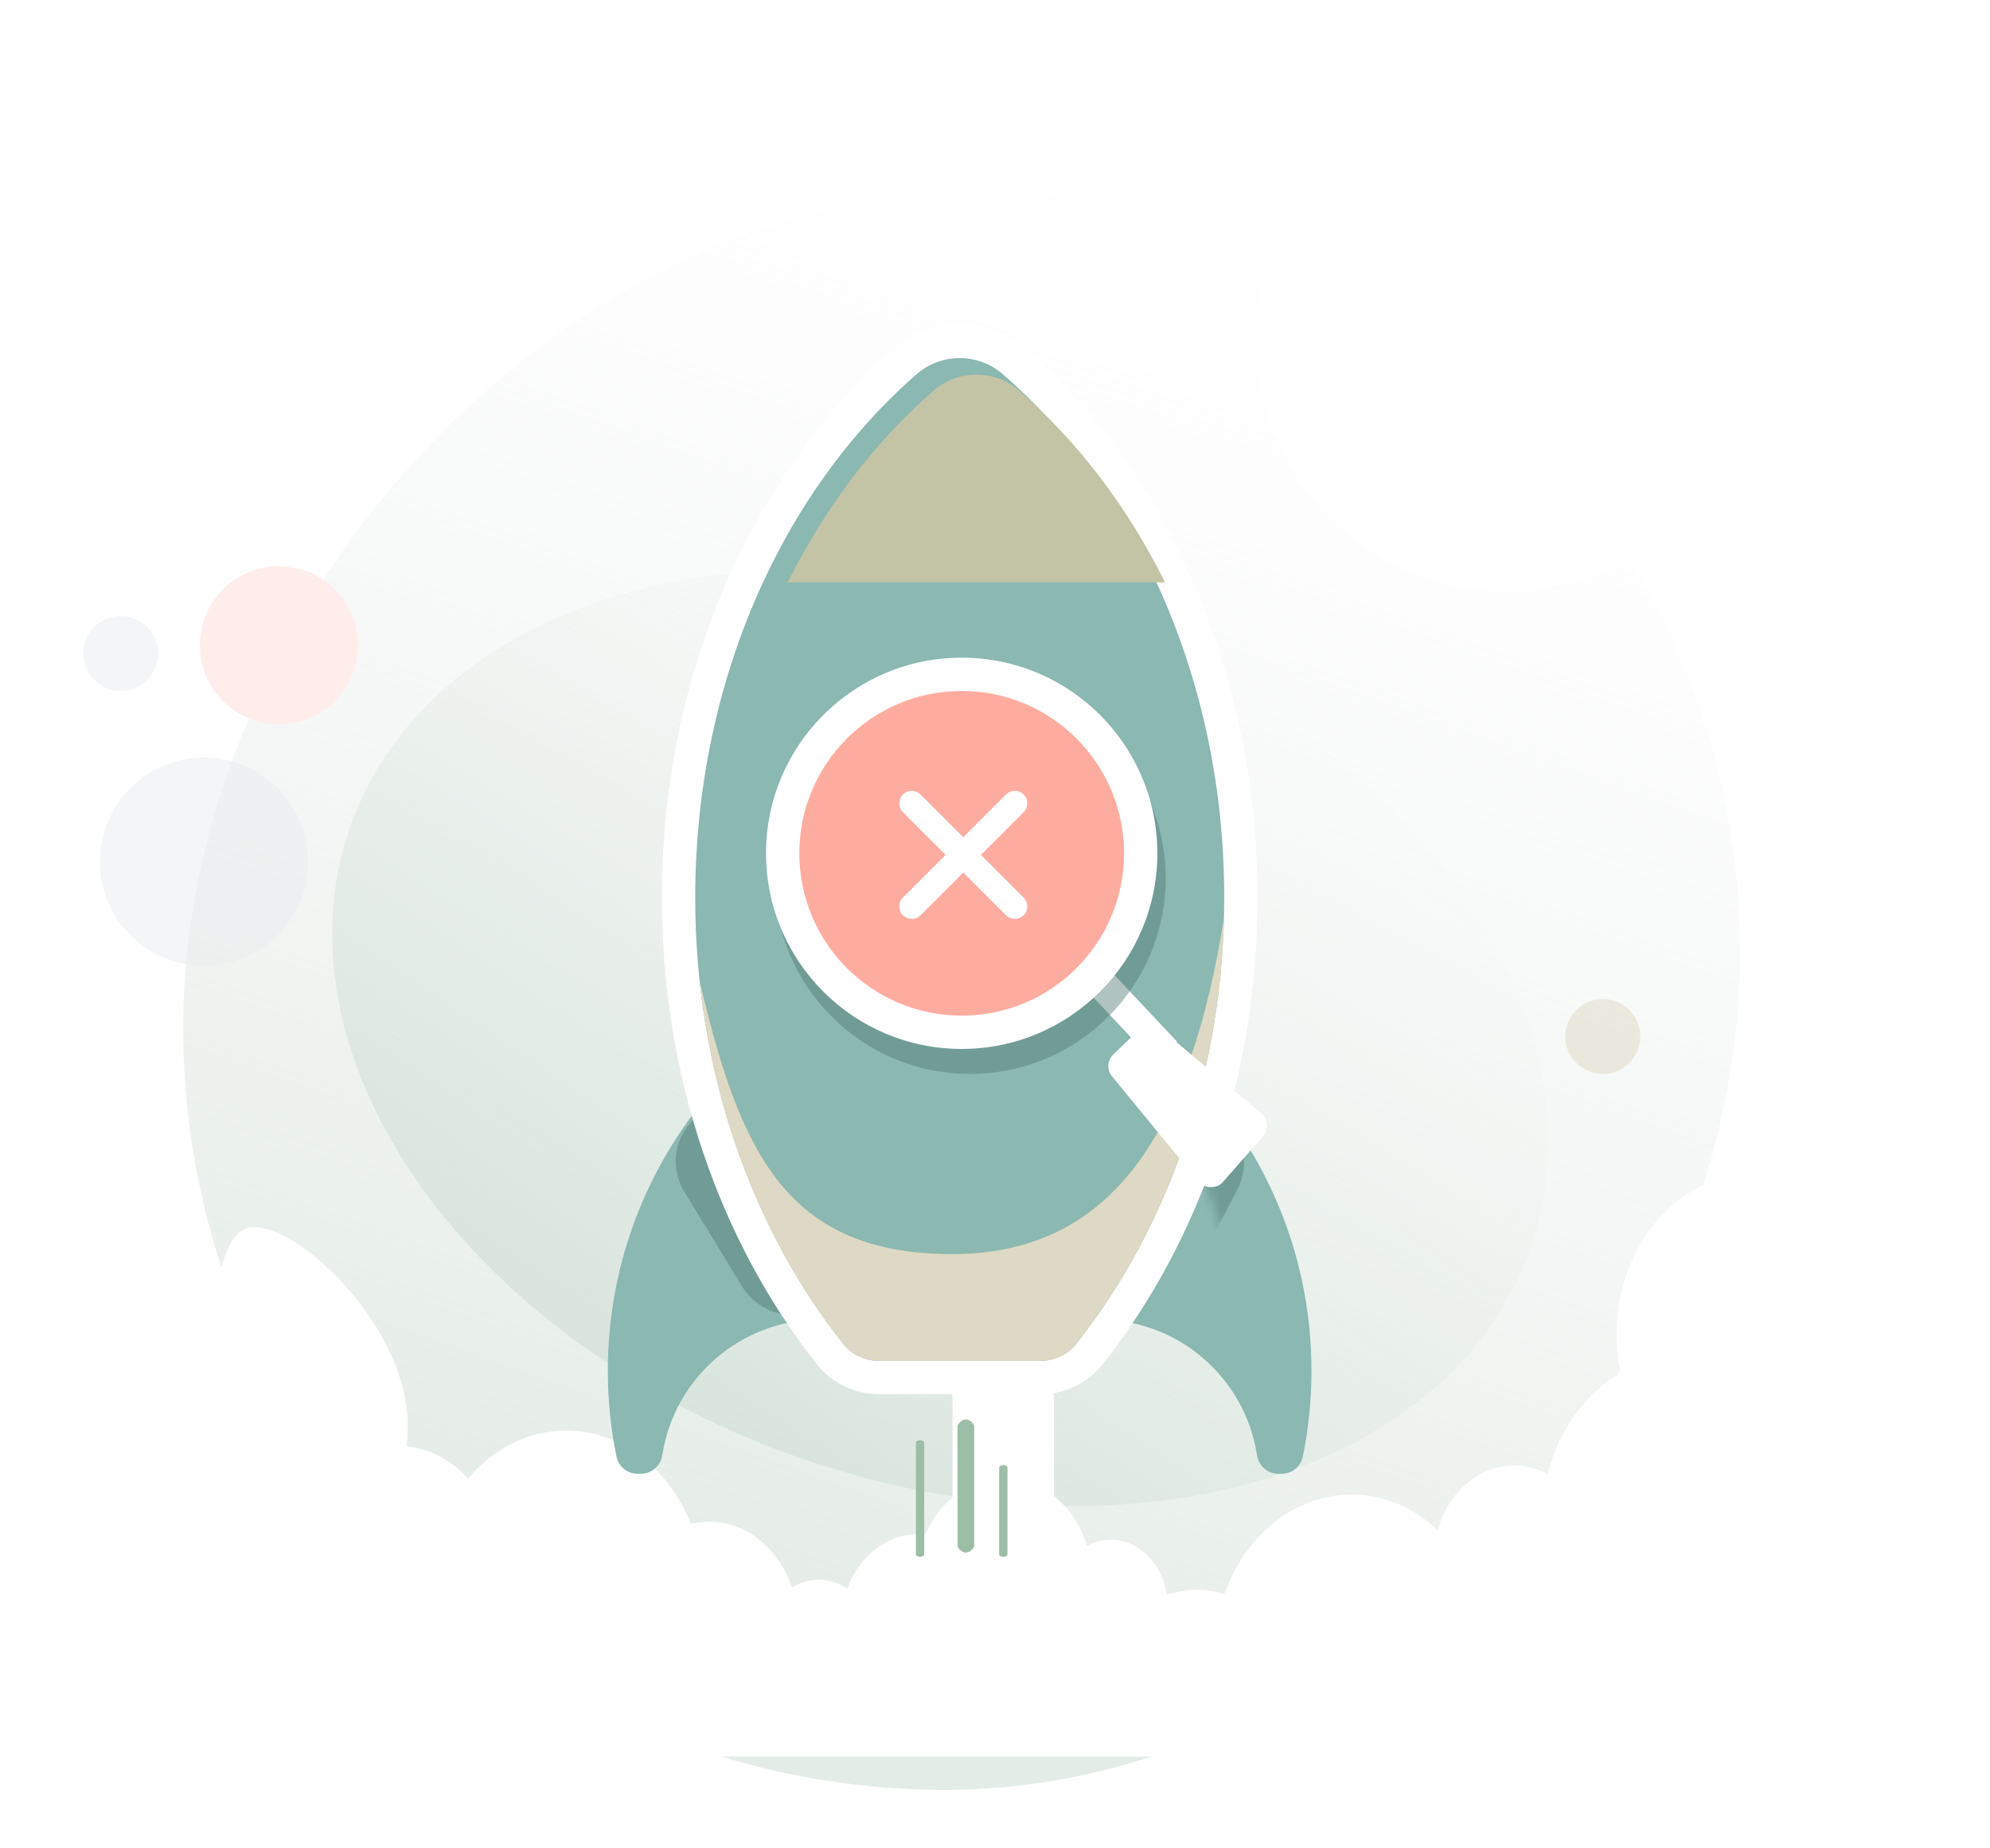 <svg width="239" height="222" viewBox="0 0 239 222" fill="none" xmlns="http://www.w3.org/2000/svg">
<path d="M209 114.5C209 165.034 164.034 215 113.5 215C62.966 215 22 174.034 22 123.5C22 72.966 66.966 23 117.5 23C168.034 23 209 63.966 209 114.5Z" fill="url(#paint0_linear_2132_13454)" fill-opacity="0.7"/>
<path opacity="0.5" fill-rule="evenodd" clip-rule="evenodd" d="M192.5 129C194.985 129 197 126.985 197 124.5C197 122.015 194.985 120 192.5 120C190.015 120 188 122.015 188 124.5C188 126.985 190.015 129 192.5 129Z" fill="#DED9C4"/>
<ellipse cx="112.924" cy="124.645" rx="75.261" ry="53.218" transform="rotate(20 112.924 124.645)" fill="url(#paint1_linear_2132_13454)" fill-opacity="0.9"/>
<path opacity="0.5" fill-rule="evenodd" clip-rule="evenodd" d="M24.5 116C31.404 116 37 110.404 37 103.5C37 96.596 31.404 91 24.5 91C17.596 91 12 96.596 12 103.5C12 110.404 17.596 116 24.5 116ZM14.5 83C16.985 83 19 80.985 19 78.5C19 76.015 16.985 74 14.5 74C12.015 74 10 76.015 10 78.5C10 80.985 12.015 83 14.5 83Z" fill="#E9ECEF"/>
<path fill-rule="evenodd" clip-rule="evenodd" d="M33.5 87C38.747 87 43 82.747 43 77.5C43 72.253 38.747 68 33.5 68C28.253 68 24 72.253 24 77.5C24 82.747 28.253 87 33.5 87Z" fill="#FFEDEB"/>
<g filter="url(#filter0_d_2132_13454)">
<path fill-rule="evenodd" clip-rule="evenodd" d="M208.54 148.127C207.926 148.046 207.303 148 206.671 148C197.545 148 190.147 156.658 190.147 167.338C190.147 168.918 190.313 170.452 190.618 171.921C186.437 174.36 183.233 178.748 181.877 184.071C180.648 183.407 179.281 183.035 177.838 183.035C173.562 183.035 169.938 186.291 168.671 190.8C165.839 188.135 162.244 186.538 158.328 186.538C151.434 186.538 145.529 191.481 143.051 198.502C141.992 198.154 140.877 197.964 139.723 197.964C138.477 197.964 137.274 198.183 136.141 198.586C135.59 194.822 132.79 191.956 129.417 191.956C128.393 191.956 127.422 192.222 126.55 192.695C125.791 190.251 124.392 188.168 122.593 186.716V166.338C122.593 165.233 121.697 164.338 120.593 164.338H112.396C111.291 164.338 110.396 165.233 110.396 166.338V186.875C109.022 188.035 107.896 189.571 107.127 191.354C106.828 191.32 106.524 191.301 106.217 191.301C102.418 191.301 99.157 193.995 97.751 197.839C96.743 197.151 95.571 196.755 94.32 196.755C93.162 196.755 92.073 197.094 91.118 197.689C89.545 193.062 85.686 189.789 81.172 189.789C80.42 189.789 79.687 189.881 78.978 190.054C76.354 183.436 70.63 178.845 63.986 178.845C59.383 178.845 55.222 181.048 52.226 184.601C50.264 182.435 47.694 181.019 44.846 180.737C44.922 179.91 44.962 179.07 44.962 178.219C44.962 165.316 29.345 151.759 24.998 154.856C18.893 159.204 23.147 188.814 11.382 190.054C4.292 190.801 5.805 198.484 15.921 213.103C18.064 216.2 21.288 218 24.694 218H198.766C204.879 218 210.594 214.453 214.023 208.531L220.033 198.154C225.33 189.006 225.322 177.001 220.011 167.864" fill="white"/>
</g>
<path fill-rule="evenodd" clip-rule="evenodd" d="M131.971 158.503C141.584 158.503 149.545 165.562 150.961 174.78C151.159 176.066 152.236 177.032 153.537 177.032H153.924C155.154 177.032 156.225 176.171 156.471 174.965C157.148 171.637 157.509 168.193 157.509 164.664C157.509 151.417 152.512 139.341 144.305 130.206C141.676 140.779 137.241 150.391 131.427 158.517C131.608 158.512 131.789 158.503 131.971 158.503Z" fill="#8BB8B1"/>
<mask id="mask0_2132_13454" style="mask-type:alpha" maskUnits="userSpaceOnUse" x="115" y="113" width="51" height="73">
<path d="M160.391 175.762L160.391 175.763C159.759 178.863 157.024 181.031 153.924 181.031H153.537C150.171 181.031 147.492 178.533 147.008 175.387L160.391 175.762ZM160.391 175.762C161.121 172.177 161.51 168.466 161.51 164.663C161.51 150.391 156.121 137.371 147.281 127.532L142.243 121.924M160.391 175.762L142.243 121.924M142.243 121.924L140.424 129.24M142.243 121.924L140.424 129.24M140.424 129.24C137.911 139.346 133.682 148.491 128.175 156.188L123.488 162.739M140.424 129.24L123.488 162.739M123.488 162.739L131.54 162.514M123.488 162.739L131.54 162.514M131.54 162.514C131.675 162.51 131.754 162.507 131.809 162.505C131.877 162.503 131.91 162.502 131.971 162.502C139.579 162.502 145.887 168.089 147.008 175.386L131.54 162.514Z" fill="#8BB8B1" stroke="white" stroke-width="8"/>
</mask>
<g mask="url(#mask0_2132_13454)">
<g filter="url(#filter1_f_2132_13454)">
<path d="M136.244 136.081C138.486 132.172 143.768 131.338 147.105 134.367V134.367C149.478 136.52 150.102 140.003 148.623 142.847L142.461 154.697C140.732 158.022 136.773 159.508 133.283 158.141V158.141C129.113 156.508 127.369 151.551 129.597 147.666L136.244 136.081Z" fill="#527A74" fill-opacity="0.45"/>
</g>
</g>
<path fill-rule="evenodd" clip-rule="evenodd" d="M98.539 158.503C88.925 158.503 80.964 165.562 79.548 174.78C79.35 176.066 78.274 177.032 76.973 177.032H76.586C75.355 177.032 74.284 176.171 74.039 174.965C73.361 171.637 73 168.193 73 164.664C73 151.417 77.998 139.341 86.204 130.206C88.833 140.779 93.269 150.391 99.082 158.517C98.901 158.512 98.721 158.503 98.539 158.503Z" fill="#8BB8B1"/>
<mask id="mask1_2132_13454" style="mask-type:alpha" maskUnits="userSpaceOnUse" x="65" y="113" width="50" height="73">
<path d="M70.119 175.762L70.119 175.762C69.39 172.177 69 168.466 69 164.663C69 150.391 74.389 137.371 83.229 127.532L88.267 121.924L90.086 129.24C92.598 139.345 96.828 148.491 102.335 156.188L107.021 162.739L98.97 162.514C98.834 162.51 98.756 162.507 98.701 162.505C98.633 162.503 98.6 162.502 98.539 162.502C90.931 162.502 84.623 168.089 83.501 175.386L70.119 175.762ZM70.119 175.762C70.75 178.864 73.487 181.031 76.586 181.031H76.973C80.339 181.031 83.018 178.533 83.501 175.387L70.119 175.762Z" fill="#8BB8B1" stroke="white" stroke-width="8"/>
</mask>
<g mask="url(#mask1_2132_13454)">
<g filter="url(#filter2_f_2132_13454)">
<path d="M82.17 143.123C80.381 140.188 81 136.386 83.629 134.171V134.171C86.8 131.499 91.588 132.172 93.899 135.615L101.328 146.679C103.77 150.316 102.456 155.271 98.533 157.221V157.221C95.162 158.897 91.069 157.716 89.109 154.501L82.17 143.123Z" fill="#527A74" fill-opacity="0.45"/>
</g>
</g>
<path d="M121.762 43.449L121.761 43.449C118.033 40.2 112.495 40.2 108.767 43.449L108.767 43.449C92.198 57.889 81.497 81.387 81.497 107.83C81.497 129.064 88.399 148.377 99.682 162.64C101.112 164.448 103.294 165.464 105.563 165.464H124.965C127.235 165.464 129.416 164.447 130.846 162.64C142.129 148.377 149.031 129.064 149.031 107.83C149.031 81.387 138.33 57.889 121.762 43.449Z" fill="#8BB8B1" stroke="white" stroke-width="4"/>
<g filter="url(#filter3_i_2132_13454)">
<path fill-rule="evenodd" clip-rule="evenodd" d="M110.119 44.924C103.073 51.058 97.102 58.9 92.609 67.951H137.92C133.427 58.9 127.455 51.058 120.409 44.924C117.463 42.359 113.065 42.359 110.119 44.924Z" fill="#C3C3A5"/>
</g>
<path fill-rule="evenodd" clip-rule="evenodd" d="M124.964 163.464H105.561C103.886 163.464 102.289 162.714 101.25 161.4C101.24 161.387 101.23 161.375 101.22 161.362C101.217 161.358 101.213 161.353 101.21 161.349C101.203 161.34 101.197 161.333 101.191 161.325C101.187 161.32 101.182 161.314 101.178 161.309C101.172 161.302 101.166 161.294 101.16 161.286C101.156 161.28 101.152 161.276 101.148 161.271C101.142 161.263 101.136 161.255 101.13 161.248C101.126 161.243 101.122 161.237 101.118 161.232C101.112 161.225 101.106 161.216 101.099 161.209C101.092 161.2 101.085 161.191 101.078 161.182C101.073 161.175 101.066 161.166 101.061 161.159C101.055 161.153 101.05 161.146 101.045 161.139C101.04 161.134 101.036 161.128 101.031 161.122C101.026 161.115 101.02 161.108 101.014 161.101C101.01 161.095 101.006 161.09 101.003 161.085C100.996 161.077 100.991 161.071 100.985 161.063C100.982 161.059 100.978 161.053 100.974 161.049C100.968 161.041 100.962 161.033 100.956 161.025C100.954 161.023 100.951 161.019 100.949 161.016C100.925 160.986 100.902 160.956 100.878 160.925C100.876 160.924 100.875 160.921 100.873 160.919C100.866 160.91 100.858 160.9 100.851 160.891C100.849 160.888 100.847 160.886 100.845 160.884C100.837 160.873 100.83 160.863 100.822 160.854C100.821 160.853 100.82 160.851 100.819 160.85C100.227 160.087 99.647 159.309 99.081 158.517C99.081 158.517 99.081 158.517 99.081 158.517C98.834 158.17 98.588 157.82 98.344 157.468C90.743 146.451 85.622 132.821 84.028 117.84C88.855 138.438 94.447 150.642 114.384 150.642C134.32 150.642 143.071 134.725 146.994 110.298C146.816 117.207 145.892 123.885 144.317 130.219C144.314 130.215 144.31 130.211 144.306 130.206C144.111 130.991 143.906 131.77 143.691 132.545C141.011 142.198 136.81 150.995 131.428 158.517C131.428 158.517 131.428 158.517 131.429 158.517C131.428 158.517 131.428 158.517 131.428 158.517C131.434 158.517 131.439 158.517 131.445 158.517C130.742 159.5 130.019 160.461 129.276 161.4C128.236 162.714 126.64 163.464 124.964 163.464Z" fill="#DED9C4"/>
<path d="M130.273 118.699L132.865 116.078L141.357 125.115L138.764 127.736L130.273 118.699Z" fill="white"/>
<g filter="url(#filter4_d_2132_13454)">
<path d="M136.843 119.65C137.621 118.914 138.982 119.101 139.574 119.735L151.647 129.892C152.377 130.674 152.339 131.905 151.561 132.64L146.75 138.117C145.972 138.852 144.611 138.666 144.019 138.032L133.64 125.395C132.91 124.613 132.948 123.383 133.726 122.647L136.843 119.65Z" fill="white"/>
</g>
<g filter="url(#filter5_f_2132_13454)">
<path fill-rule="evenodd" clip-rule="evenodd" d="M140 105.5C140 118.479 129.479 129 116.5 129C103.521 129 93 118.479 93 105.5C93 92.522 103.521 82 116.5 82C129.479 82 140 92.522 140 105.5Z" fill="#527A74" fill-opacity="0.45"/>
</g>
<path fill-rule="evenodd" clip-rule="evenodd" d="M139 102.5C139 115.479 128.479 126 115.5 126C102.521 126 92 115.479 92 102.5C92 89.521 102.521 79 115.5 79C128.479 79 139 89.521 139 102.5Z" fill="white"/>
<path fill-rule="evenodd" clip-rule="evenodd" d="M135 102.5C135 113.27 126.269 122 115.5 122C104.73 122 96 113.27 96 102.5C96 91.731 104.73 83 115.5 83C126.269 83 135 91.731 135 102.5Z" fill="#FFACA0"/>
<path fill-rule="evenodd" clip-rule="evenodd" d="M110.561 95.439C109.975 94.854 109.025 94.854 108.439 95.439C107.854 96.025 107.854 96.975 108.439 97.561L113.567 102.689L108.439 107.817C107.854 108.402 107.854 109.352 108.439 109.938C109.025 110.524 109.975 110.524 110.561 109.938L115.689 104.81L120.817 109.938C121.402 110.524 122.352 110.524 122.938 109.938C123.524 109.352 123.524 108.402 122.938 107.817L117.81 102.689L122.938 97.561C123.524 96.975 123.524 96.025 122.938 95.439C122.352 94.854 121.402 94.854 120.817 95.439L115.689 100.567L110.561 95.439Z" fill="white"/>
<path fill-rule="evenodd" clip-rule="evenodd" d="M116 186.5C115.448 186.5 115 185.873 115 185.716V171.284C115 171.127 115.448 170.5 116 170.5C116.553 170.5 117 171.127 117 171.284V185.716C117 185.873 116.553 186.5 116 186.5ZM110.5 187C110.224 187 110 186.871 110 186.713V173.287C110 173.128 110.224 173 110.5 173C110.776 173 111 173.128 111 173.287V186.713C111 186.871 110.776 187 110.5 187ZM120 186.716C120 186.873 120.224 187 120.5 187C120.776 187 121 186.873 121 186.716V176.284C121 176.127 120.776 176 120.5 176C120.224 176 120 176.127 120 176.284V186.716Z" fill="#9DBEA6"/>
<g filter="url(#filter6_d_2132_13454)">
<path d="M198.244 46.867C202.334 46.856 206.363 45.866 210 43.978C208.278 51.08 204.062 57.309 198.132 61.512C192.203 65.715 184.964 67.604 177.759 66.83C170.554 66.056 163.871 62.671 158.953 57.303C154.034 51.934 151.212 44.947 151.012 37.639C150.811 30.331 153.244 23.198 157.861 17.564C162.478 11.929 168.964 8.175 176.116 7C172.859 12.311 171.595 18.624 172.555 24.794C173.515 30.964 176.633 36.583 181.347 40.632C186.059 44.681 192.054 46.894 198.244 46.867ZM187.581 36.136C188.467 36.14 189.317 35.788 189.945 35.158C190.573 34.528 190.927 33.671 190.928 32.778C190.929 31.884 190.578 31.027 189.952 30.395C189.325 29.764 188.476 29.409 187.59 29.41C186.705 29.411 185.856 29.768 185.231 30.402C184.607 31.035 184.258 31.894 184.262 32.787C184.265 33.674 184.616 34.524 185.238 35.151C185.86 35.779 186.702 36.132 187.581 36.136ZM189.075 17.73L192.242 16.07L195.478 17.73L194.87 14.158L197.428 11.632L193.887 11.116L192.242 7.879L190.651 11.116L187.18 11.632L189.669 14.158L189.075 17.73Z" fill="white"/>
</g>
<defs>
<filter id="filter0_d_2132_13454" x="0" y="130" width="239" height="92" filterUnits="userSpaceOnUse" color-interpolation-filters="sRGB">
<feFlood flood-opacity="0" result="BackgroundImageFix"/>
<feColorMatrix in="SourceAlpha" type="matrix" values="0 0 0 0 0 0 0 0 0 0 0 0 0 0 0 0 0 0 127 0" result="hardAlpha"/>
<feOffset dx="4" dy="-7"/>
<feGaussianBlur stdDeviation="5.5"/>
<feComposite in2="hardAlpha" operator="out"/>
<feColorMatrix type="matrix" values="0 0 0 0 0.831 0 0 0 0 0.851 0 0 0 0 0.863 0 0 0 0.25 0"/>
<feBlend mode="normal" in2="BackgroundImageFix" result="effect1_dropShadow_2132_13454"/>
<feBlend mode="normal" in="SourceGraphic" in2="effect1_dropShadow_2132_13454" result="shape"/>
</filter>
<filter id="filter1_f_2132_13454" x="126.473" y="130.385" width="25.097" height="30.412" filterUnits="userSpaceOnUse" color-interpolation-filters="sRGB">
<feFlood flood-opacity="0" result="BackgroundImageFix"/>
<feBlend mode="normal" in="SourceGraphic" in2="BackgroundImageFix" result="shape"/>
<feGaussianBlur stdDeviation="1.075" result="effect1_foregroundBlur_2132_13454"/>
</filter>
<filter id="filter2_f_2132_13454" x="79.002" y="130.381" width="25.709" height="29.749" filterUnits="userSpaceOnUse" color-interpolation-filters="sRGB">
<feFlood flood-opacity="0" result="BackgroundImageFix"/>
<feBlend mode="normal" in="SourceGraphic" in2="BackgroundImageFix" result="shape"/>
<feGaussianBlur stdDeviation="1.075" result="effect1_foregroundBlur_2132_13454"/>
</filter>
<filter id="filter3_i_2132_13454" x="92.609" y="43" width="45.311" height="24.951" filterUnits="userSpaceOnUse" color-interpolation-filters="sRGB">
<feFlood flood-opacity="0" result="BackgroundImageFix"/>
<feBlend mode="normal" in="SourceGraphic" in2="BackgroundImageFix" result="shape"/>
<feColorMatrix in="SourceAlpha" type="matrix" values="0 0 0 0 0 0 0 0 0 0 0 0 0 0 0 0 0 0 127 0" result="hardAlpha"/>
<feOffset dx="2" dy="2"/>
<feComposite in2="hardAlpha" operator="arithmetic" k2="-1" k3="1"/>
<feColorMatrix type="matrix" values="0 0 0 0 0.871 0 0 0 0 0.851 0 0 0 0 0.769 0 0 0 0.566 0"/>
<feBlend mode="normal" in2="shape" result="effect1_innerShadow_2132_13454"/>
</filter>
<filter id="filter4_d_2132_13454" x="126.116" y="116.174" width="33.054" height="33.419" filterUnits="userSpaceOnUse" color-interpolation-filters="sRGB">
<feFlood flood-opacity="0" result="BackgroundImageFix"/>
<feColorMatrix in="SourceAlpha" type="matrix" values="0 0 0 0 0 0 0 0 0 0 0 0 0 0 0 0 0 0 127 0" result="hardAlpha"/>
<feOffset dy="4"/>
<feGaussianBlur stdDeviation="3.5"/>
<feComposite in2="hardAlpha" operator="out"/>
<feColorMatrix type="matrix" values="0 0 0 0 0.418 0 0 0 0 0.475 0 0 0 0 0.466 0 0 0 0.3 0"/>
<feBlend mode="normal" in2="BackgroundImageFix" result="effect1_dropShadow_2132_13454"/>
<feBlend mode="normal" in="SourceGraphic" in2="effect1_dropShadow_2132_13454" result="shape"/>
</filter>
<filter id="filter5_f_2132_13454" x="87.85" y="76.85" width="57.3" height="57.3" filterUnits="userSpaceOnUse" color-interpolation-filters="sRGB">
<feFlood flood-opacity="0" result="BackgroundImageFix"/>
<feBlend mode="normal" in="SourceGraphic" in2="BackgroundImageFix" result="shape"/>
<feGaussianBlur stdDeviation="2.575" result="effect1_foregroundBlur_2132_13454"/>
</filter>
<filter id="filter6_d_2132_13454" x="140" y="0" width="81" height="82" filterUnits="userSpaceOnUse" color-interpolation-filters="sRGB">
<feFlood flood-opacity="0" result="BackgroundImageFix"/>
<feColorMatrix in="SourceAlpha" type="matrix" values="0 0 0 0 0 0 0 0 0 0 0 0 0 0 0 0 0 0 127 0" result="hardAlpha"/>
<feOffset dy="4"/>
<feGaussianBlur stdDeviation="5.5"/>
<feComposite in2="hardAlpha" operator="out"/>
<feColorMatrix type="matrix" values="0 0 0 0 0.831 0 0 0 0 0.851 0 0 0 0 0.863 0 0 0 0.45 0"/>
<feBlend mode="normal" in2="BackgroundImageFix" result="effect1_dropShadow_2132_13454"/>
<feBlend mode="normal" in="SourceGraphic" in2="effect1_dropShadow_2132_13454" result="shape"/>
</filter>
<linearGradient id="paint0_linear_2132_13454" x1="66.604" y1="6.913" x2="9.912" y2="165.395" gradientUnits="userSpaceOnUse">
<stop stop-color="#EEF3F0" stop-opacity="0.079"/>
<stop offset="1" stop-color="#D9E4DD"/>
</linearGradient>
<linearGradient id="paint1_linear_2132_13454" x1="71.061" y1="62.07" x2="46.344" y2="159.789" gradientUnits="userSpaceOnUse">
<stop stop-color="#EEF3F0" stop-opacity="0.079"/>
<stop offset="1" stop-color="#D9E4DD"/>
</linearGradient>
</defs>
</svg>
